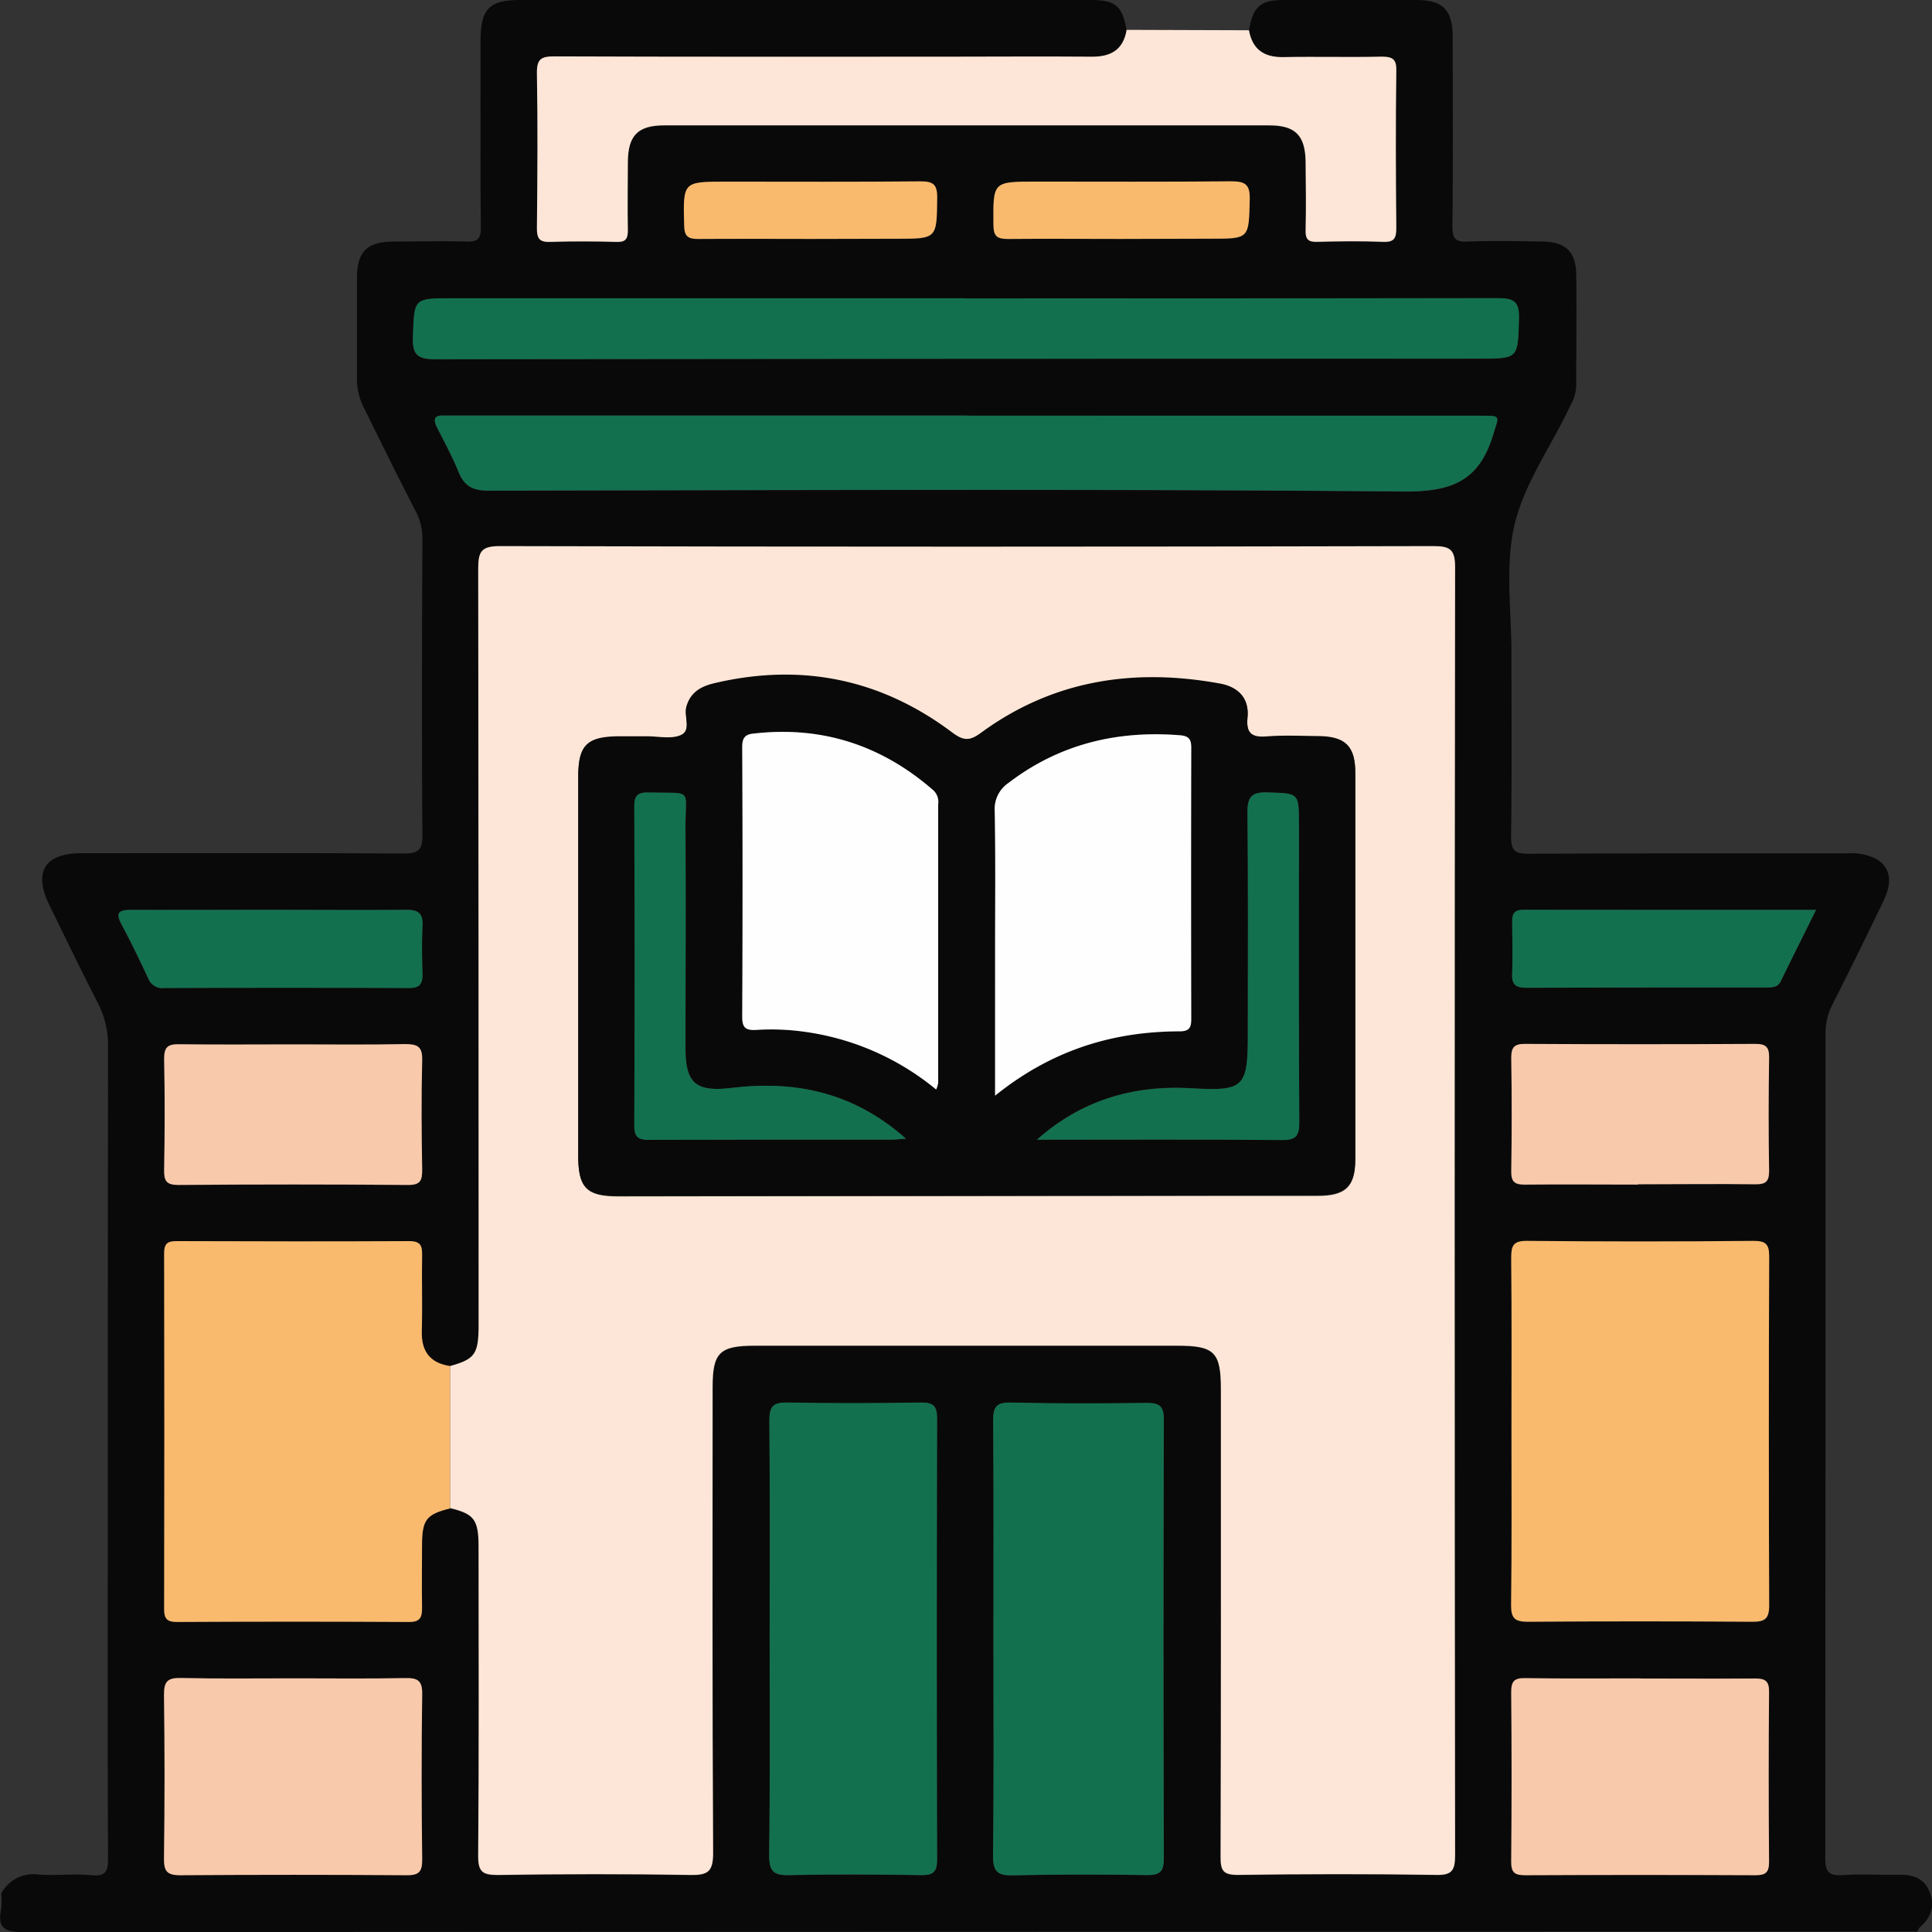 <svg xmlns="http://www.w3.org/2000/svg" viewBox="0 0 383.11 383.13"><rect x="0" y="0" width="383.11" height="383.13" fill="#333333" stroke="none"/><defs><style>.cls-1{fill:#0a0909;}.cls-2{fill:#fde6d7;}.cls-3{fill:#f9ba6e;}.cls-4{fill:#13704f;}.cls-5{fill:#f8c9ab;}.cls-6{fill:#fefefe;}</style></defs><g id="Layer_2" data-name="Layer 2"><g id="Isolation_Mode" data-name="Isolation Mode"><path class="cls-1" d="M247.66,6C248.54,1.24,249.9,0,254.59,0q13.08,0,26.17,0c5.43,0,7.3,1.92,7.31,7.51,0,12.46.08,24.93-.06,37.39,0,2.48.67,3.14,3.09,3,4.86-.19,9.72-.09,14.58,0,4.67,0,6.8,1.93,6.88,6.44.11,7.23,0,14.46,0,21.69a8.14,8.14,0,0,1-.95,4c-.24.44-.44.89-.66,1.34-3.69,7.6-8.83,14.86-10.67,22.89s-.54,17.09-.56,25.69c0,12,.1,23.93-.08,35.9,0,2.86.78,3.47,3.52,3.45,21.06-.12,42.13-.06,63.19-.08a10.74,10.74,0,0,1,5.77,1.14c2.69,1.63,3.23,4.42,1.39,8.25q-5,10.41-10.22,20.73A12.34,12.34,0,0,0,362,205q0,81.71-.05,163.42c0,2.87.76,3.59,3.5,3.41,3.72-.25,7.47,0,11.21-.08,2.73,0,4.92.7,6,3.46s.24,5.09-2,7a2.54,2.54,0,0,0-.45.81q-187.74,0-375.48.11c-3.84,0-5.27-.78-4.5-4.61a15.57,15.57,0,0,0,0-3,7.18,7.18,0,0,1,7.41-3.8c3.47.25,7-.21,10.46.13,3.1.31,3.33-1,3.32-3.58-.09-19.57-.05-39.14-.05-58.71q0-51,.05-102.09a18,18,0,0,0-2-8.54c-3.29-6.41-6.42-12.9-9.59-19.37-3.28-6.67-1-10.36,6.32-10.37,21.31,0,42.62-.06,63.93.06,2.92,0,3.7-.73,3.68-3.67-.14-19.57-.09-39.14,0-58.71a11.43,11.43,0,0,0-1.26-5.36C79,94.76,75.69,88,72.31,81.17a12.47,12.47,0,0,1-1.52-5.7c0-6.86,0-13.71,0-20.57.05-5,2.05-6.95,7.1-7,4.86,0,9.72-.14,14.57,0,2.32.09,2.91-.56,2.89-2.87-.12-12.34-.06-24.68-.06-37C95.33,1.74,97,0,103.21,0H216.12c5.1,0,6.4,1.09,7.29,6-.66,3.84-3,5.36-6.82,5.32-10-.12-19.94,0-29.91,0-25.54,0-51.09,0-76.63-.06-2.65,0-3.64.42-3.58,3.39.22,10.21.14,20.44,0,30.65,0,2.11.53,2.82,2.69,2.74,4.35-.16,8.72-.13,13.08,0,1.86.06,2.3-.62,2.26-2.35-.11-4.48-.06-9,0-13.46,0-5.28,2-7.29,7.21-7.3q60,0,120,0c5.19,0,7.14,2,7.19,7.32,0,4.49.08,9,0,13.46-.05,1.78.49,2.37,2.3,2.32,4.35-.12,8.72-.17,13.08,0,2.28.09,2.62-.84,2.6-2.82-.08-10.35-.12-20.69,0-31,0-2.35-.64-2.95-2.92-2.9-6.48.15-13,0-19.44.09C250.67,11.37,248.36,9.79,247.66,6ZM89.24,299.12c4.76,1.14,5.66,2.29,5.66,7.63,0,20.44.09,40.89-.08,61.33,0,3.21.89,3.83,3.91,3.79,12.71-.18,25.43-.21,38.14,0,3.47.06,4.56-.61,4.54-4.36-.18-30.79-.11-61.58-.1-92.37,0-6.84,1.4-8.22,8.36-8.22h83.75c7.41,0,8.67,1.25,8.67,8.66,0,30.92,0,61.83-.06,92.75,0,2.73.56,3.57,3.45,3.53,13.08-.18,26.17-.21,39.25,0,3.21.05,3.8-.88,3.8-3.91q-.13-127.71,0-255.42c0-3.52-1-4.17-4.3-4.16q-92.53.14-185.08,0c-3.76,0-4.34,1.09-4.33,4.53q.18,75,.08,150c0,5.69-.74,6.7-5.67,8.06-4-.61-5.71-2.95-5.59-7,.14-5,0-10,.06-14.94,0-1.9-.21-2.9-2.56-2.89-15.31.11-30.62.08-45.93,0-1.8,0-2.67.29-2.66,2.4q.11,35.29,0,70.6c0,2,.69,2.53,2.6,2.52q23-.09,45.93,0c2.32,0,2.65-1,2.61-2.9-.09-4.23-.07-8.46,0-12.7C83.75,301.31,84.63,300.26,89.24,299.12ZM299.72,283.9c0,11.47.07,22.93-.06,34.4,0,2.59.68,3.37,3.32,3.34q22.25-.19,44.48,0c2.57,0,3.38-.61,3.37-3.28q-.16-34.59,0-69.16c0-2.5-.74-3.09-3.15-3.08q-22.43.16-44.85,0c-2.84,0-3.18,1-3.15,3.45C299.78,261,299.72,272.44,299.72,283.9ZM197,325.06c0,14.32.1,28.65-.08,43,0,3.2,1,3.9,4,3.83,8.83-.21,17.68-.19,26.52-.05,2.59,0,3.36-.69,3.35-3.32q-.12-43.53,0-87.05c0-2.76-1-3.28-3.47-3.25-9,.11-17.93.14-26.89-.07-2.89-.06-3.51.89-3.48,3.61C197.06,296.17,197,310.62,197,325.06Zm-44.38-.41c0,14.44.09,28.9-.08,43.34,0,3.17.92,3.95,4,3.87,8.71-.2,17.43-.15,26.15,0,2.43,0,3.14-.66,3.14-3.12q-.12-43.73,0-87.44c0-2.46-.73-3.18-3.16-3.14-8.84.13-17.69.16-26.53,0-2.78-.05-3.59.73-3.56,3.54C152.69,296,152.62,310.32,152.62,324.65ZM191.71,82.43v0H90.78c-.87,0-1.74,0-2.61,0-2.09-.12-2.35.74-1.47,2.45,1.48,2.88,3,5.74,4.24,8.74,1.13,2.8,2.82,3.71,5.9,3.7,60.56-.11,121.11-.36,181.66.16,9.37.08,14.8-2.11,17.54-11.11,1.23-4,1.77-3.9-2.66-3.9Zm-.45-23.25v0H89.61c-7.65,0-7.44,0-7.73,7.62-.14,3.68,1,4.48,4.55,4.47q103.32-.18,206.65-.12c8.08,0,7.89,0,8.13-7.93.1-3.39-1-4.08-4.2-4.07C261.76,59.23,226.51,59.18,191.26,59.18Zm-133,273.63c-7.46,0-14.93.1-22.39-.06-2.57-.05-3.39.62-3.35,3.28q.23,16.23,0,32.48c0,2.54.56,3.38,3.25,3.35q22.4-.19,44.79,0c2.39,0,3.19-.54,3.16-3.05-.14-10.95-.16-21.91,0-32.86.05-2.79-1-3.23-3.44-3.18C73,332.9,65.62,332.81,58.28,332.81Zm266.92,0v0c-7.6,0-15.2.07-22.8-.05-2.15,0-2.74.66-2.72,2.76q.13,16.82,0,33.64c0,2.18.71,2.69,2.78,2.68q22.79-.13,45.59,0c2.09,0,2.78-.53,2.76-2.69q-.15-16.81,0-33.64c0-2.22-.76-2.7-2.8-2.68C340.4,332.9,332.8,332.84,325.2,332.84ZM58.3,207.1c-7.59,0-15.19.07-22.77,0-2.25,0-3,.53-3,2.9.15,7.34.13,14.68,0,22,0,2.21.45,3,2.85,3q22.77-.17,45.54,0c2.51,0,2.8-1,2.78-3.06-.11-7.21-.17-14.44,0-21.65.08-2.77-.95-3.27-3.42-3.22C73,207.19,65.64,207.1,58.3,207.1Zm266.53,27.8v0c7.73,0,15.45-.07,23.18,0,2,0,2.83-.44,2.79-2.66-.13-7.47-.12-15,0-22.43,0-2.14-.64-2.75-2.75-2.74q-22.82.1-45.61,0c-2.11,0-2.8.59-2.77,2.74q.18,11.21,0,22.43c0,2.11.57,2.77,2.72,2.73C309.87,234.83,317.35,234.9,324.83,234.9ZM53.7,180.42c-9.21,0-18.42,0-27.62,0-2.36,0-3.32.39-2,2.89,1.88,3.5,3.61,7.09,5.29,10.69a3,3,0,0,0,3.21,1.9q24.26-.06,48.52,0c1.92,0,2.7-.67,2.65-2.6-.08-3.24-.14-6.48,0-9.71.12-2.44-.76-3.22-3.21-3.19C71.62,180.49,62.66,180.42,53.7,180.42Zm306.41,0c-19.8,0-39,0-58.11,0-1.66,0-2.15.8-2.13,2.31,0,3.49.11,7,0,10.47-.09,2.24.95,2.69,2.92,2.68,15.83-.06,31.66-.05,47.49-.06,1.14,0,2.24,0,2.85-1.25C355.34,190,357.6,185.49,360.11,180.43ZM222,47.38H240c7.78,0,7.6,0,7.8-7.79.09-3.16-1.08-3.62-3.83-3.59-12.83.13-25.66.06-38.49.06-8.68,0-8.57,0-8.5,8.54,0,2.44.88,2.86,3,2.83C207.31,47.32,214.66,47.38,222,47.38Zm-61.07,0h16.81c8.14,0,8,0,8.09-8.14,0-2.7-.83-3.27-3.37-3.24-12.82.13-25.64.06-38.46.06-8.65,0-8.56,0-8.34,8.71.05,2.25.89,2.67,2.87,2.65C146,47.33,153.47,47.38,160.94,47.38Z"/><path class="cls-2" d="M247.66,6c.7,3.82,3,5.4,6.86,5.32,6.48-.13,13,.06,19.44-.09,2.28,0,3,.55,2.92,2.9-.14,10.34-.1,20.68,0,31,0,2-.32,2.91-2.6,2.82-4.36-.18-8.73-.13-13.08,0-1.81.05-2.35-.54-2.3-2.32.11-4.49.06-9,0-13.46-.05-5.29-2-7.32-7.19-7.32q-60,0-120,0c-5.23,0-7.17,2-7.21,7.3,0,4.49-.08,9,0,13.46,0,1.73-.4,2.41-2.26,2.35-4.36-.12-8.73-.15-13.08,0-2.16.08-2.71-.63-2.69-2.74.1-10.21.18-20.44,0-30.65-.06-3,.93-3.4,3.58-3.39,25.54.1,51.09.06,76.63.06,10,0,19.94-.08,29.91,0,3.85,0,6.16-1.48,6.82-5.32Z"/><path class="cls-2" d="M89.24,270.88c4.93-1.36,5.66-2.37,5.67-8.06q0-75-.08-150c0-3.44.57-4.54,4.33-4.53q92.54.23,185.08,0c3.27,0,4.31.64,4.3,4.16q-.17,127.71,0,255.42c0,3-.59,4-3.8,3.91-13.08-.21-26.17-.18-39.25,0-2.89,0-3.46-.8-3.45-3.53.1-30.92.06-61.83.06-92.75,0-7.41-1.26-8.66-8.67-8.66H149.67c-7,0-8.36,1.38-8.36,8.22,0,30.79-.08,61.58.1,92.37,0,3.75-1.07,4.42-4.54,4.36-12.71-.22-25.43-.19-38.14,0-3,0-3.93-.58-3.91-3.79.17-20.44.1-40.89.08-61.33,0-5.34-.9-6.49-5.66-7.63Zm102.48-33.73h69.53c5.61,0,7.49-1.81,7.5-7.26q0-38.32,0-76.64c0-5.21-2-7.11-7.28-7.18-3.37,0-6.74-.19-10.09.05-2.93.22-4.33-.4-4-3.74.38-3.84-1.81-6.07-5.52-6.74-17-3.09-33-.68-47.2,9.69-2.34,1.71-3.55,1.7-5.87,0-14.06-10.56-29.78-13.75-46.93-9.79-2.63.6-4.86,1.64-5.73,4.65-.56,1.94,1.09,4.77-1.19,5.71-1.92.8-4.42.2-6.66.21h-5.61c-6.29,0-8,1.72-8,8v75.14c0,6.32,1.65,8,7.91,8Z"/><path class="cls-3" d="M89.24,270.88v28.24c-4.61,1.14-5.49,2.19-5.55,6.91,0,4.24-.07,8.47,0,12.7,0,1.92-.29,2.92-2.61,2.9q-23-.13-45.93,0c-1.91,0-2.61-.53-2.6-2.52q.07-35.3,0-70.6c0-2.11.86-2.41,2.66-2.4,15.31.05,30.62.08,45.93,0,2.35,0,2.6,1,2.56,2.89-.09,5,.08,10-.06,14.94C83.53,267.93,85.23,270.27,89.24,270.88Z"/><path class="cls-3" d="M299.72,283.9c0-11.46.06-22.92-.05-34.39,0-2.42.31-3.48,3.15-3.45q22.43.23,44.85,0c2.41,0,3.16.58,3.15,3.08q-.13,34.58,0,69.16c0,2.67-.8,3.3-3.37,3.28q-22.23-.15-44.48,0c-2.64,0-3.35-.75-3.32-3.34C299.79,306.83,299.72,295.37,299.72,283.9Z"/><path class="cls-4" d="M197,325.06c0-14.44.06-28.89-.06-43.33,0-2.72.59-3.67,3.48-3.61,9,.21,17.93.18,26.89.07,2.47,0,3.48.49,3.47,3.25q-.15,43.51,0,87.05c0,2.63-.76,3.36-3.35,3.32-8.84-.14-17.69-.16-26.52.05-3,.07-4-.63-4-3.83C197.1,353.71,197,339.38,197,325.06Z"/><path class="cls-4" d="M152.62,324.65c0-14.33.07-28.65-.06-43,0-2.81.78-3.59,3.56-3.54,8.84.17,17.69.14,26.53,0,2.43,0,3.16.68,3.16,3.14q-.12,43.73,0,87.44c0,2.46-.71,3.16-3.14,3.12-8.72-.13-17.44-.18-26.15,0-3.06.08-4-.7-4-3.87C152.71,353.55,152.62,339.09,152.62,324.65Z"/><path class="cls-4" d="M191.71,82.43H293.38c4.43,0,3.89-.15,2.66,3.9-2.74,9-8.17,11.19-17.54,11.11-60.55-.52-121.1-.27-181.66-.16-3.08,0-4.77-.9-5.9-3.7-1.21-3-2.76-5.86-4.24-8.74-.88-1.71-.62-2.57,1.47-2.45.87,0,1.74,0,2.61,0H191.71Z"/><path class="cls-4" d="M191.26,59.18c35.25,0,70.5,0,105.75-.07,3.21,0,4.3.68,4.2,4.07-.24,7.92,0,7.93-8.13,7.93q-103.32,0-206.65.12c-3.56,0-4.69-.79-4.55-4.47.29-7.61.08-7.62,7.73-7.62H191.26Z"/><path class="cls-5" d="M58.28,332.81c7.34,0,14.69.09,22-.05,2.45-.05,3.49.39,3.44,3.18-.16,10.95-.14,21.91,0,32.86,0,2.51-.77,3.07-3.16,3.05q-22.39-.15-44.79,0c-2.69,0-3.28-.81-3.25-3.35q.21-16.25,0-32.48c0-2.66.78-3.33,3.35-3.28C43.35,332.91,50.82,332.81,58.28,332.81Z"/><path class="cls-5" d="M325.2,332.84c7.6,0,15.2.06,22.8,0,2,0,2.83.46,2.8,2.68q-.15,16.81,0,33.64c0,2.16-.67,2.7-2.76,2.69q-22.8-.1-45.59,0c-2.07,0-2.8-.5-2.78-2.68q.15-16.82,0-33.64c0-2.1.57-2.79,2.72-2.76,7.6.12,15.2.05,22.8.05Z"/><path class="cls-5" d="M58.3,207.1c7.34,0,14.68.09,22-.06,2.47,0,3.5.45,3.42,3.22-.19,7.21-.13,14.44,0,21.65,0,2.09-.27,3.08-2.78,3.06q-22.77-.19-45.54,0c-2.4,0-2.89-.78-2.85-3,.13-7.34.15-14.68,0-22,0-2.37.73-2.94,3-2.9C43.11,207.17,50.71,207.1,58.3,207.1Z"/><path class="cls-5" d="M324.83,234.9c-7.48,0-15-.07-22.43,0-2.15,0-2.76-.62-2.72-2.73q.17-11.22,0-22.43c0-2.15.66-2.75,2.77-2.74q22.8.13,45.61,0c2.11,0,2.78.6,2.75,2.74-.12,7.47-.13,15,0,22.43,0,2.22-.75,2.69-2.79,2.66-7.73-.11-15.45,0-23.18,0Z"/><path class="cls-4" d="M53.7,180.42c9,0,17.92.07,26.88,0,2.45,0,3.33.75,3.21,3.19-.16,3.23-.1,6.47,0,9.71,0,1.93-.73,2.61-2.65,2.6q-24.26-.08-48.52,0a3,3,0,0,1-3.21-1.9c-1.68-3.6-3.41-7.19-5.29-10.69-1.34-2.5-.38-2.91,2-2.89C35.28,180.46,44.49,180.42,53.7,180.42Z"/><path class="cls-4" d="M360.11,180.43c-2.51,5.06-4.77,9.59-7,14.13-.61,1.26-1.71,1.25-2.85,1.25-15.83,0-31.66,0-47.49.06-2,0-3-.44-2.92-2.68.13-3.49.06-7,0-10.47,0-1.51.47-2.31,2.13-2.31C321.15,180.44,340.31,180.43,360.11,180.43Z"/><path class="cls-3" d="M222,47.38c-7.35,0-14.7-.06-22,0-2.16,0-3-.39-3-2.83-.07-8.54-.18-8.54,8.5-8.54,12.83,0,25.66.07,38.49-.06,2.75,0,3.92.43,3.83,3.59-.2,7.79,0,7.79-7.8,7.79Z"/><path class="cls-3" d="M160.94,47.38c-7.47,0-14.94-.05-22.4,0-2,0-2.82-.4-2.87-2.65-.22-8.72-.31-8.71,8.34-8.71,12.82,0,25.64.07,38.46-.06,2.54,0,3.4.54,3.37,3.24-.08,8.14,0,8.14-8.09,8.14Z"/><path class="cls-1" d="M191.72,237.15H122.57c-6.26,0-7.91-1.66-7.91-8V154c0-6.24,1.72-7.93,8-8h5.61c2.24,0,4.74.59,6.66-.21,2.28-.94.63-3.77,1.19-5.71.87-3,3.1-4.05,5.73-4.65,17.15-4,32.87-.77,46.93,9.79,2.32,1.74,3.53,1.75,5.87,0,14.22-10.37,30.18-12.78,47.2-9.69,3.71.67,5.9,2.9,5.52,6.74-.33,3.34,1.07,4,4,3.74,3.35-.24,6.72-.08,10.09-.05,5.32.07,7.27,2,7.28,7.18q0,38.33,0,76.64c0,5.45-1.89,7.26-7.5,7.26Zm5.6-19.88c11.16-9,23.28-12.74,36.62-12.76,1.86,0,2.3-.7,2.3-2.41q-.08-26.88,0-53.77c0-1.65-.39-2.39-2.24-2.53-12.5-1-23.92,1.74-34,9.45a6.25,6.25,0,0,0-2.73,5.64c.17,9.33.07,18.67.07,28Zm-11.68-1.22a5.78,5.78,0,0,0,.39-1.3q0-27.65,0-55.29a3.15,3.15,0,0,0-.91-2.7c-10.29-9-22.19-12.88-35.83-11.28-1.76.2-2.13,1.09-2.12,2.73q.08,26.72,0,53.42c0,2.2.72,2.71,2.77,2.6a47.66,47.66,0,0,1,9.69.38A52.1,52.1,0,0,1,185.64,216.05Zm-6,9.75c-10.46-9.26-22-11.57-34.46-10.08-7,.85-9.22-.77-9.23-7.77,0-14.57.07-29.15,0-43.72-.06-8.07,1.77-6.87-7.46-7.08-2.22-.05-2.68.83-2.68,2.85q.09,31.58,0,63.16c0,2.39.79,2.88,3,2.87,16.06-.09,32.13-.05,48.2-.05C177.54,226,178.12,225.9,179.66,225.8Zm26,.18c16.16,0,32.32-.07,48.48.07,2.78,0,3.54-.68,3.53-3.5-.13-19.69-.07-39.37-.07-59.06,0-6.34,0-6.17-6.26-6.37-3.16-.1-4,.93-3.94,4,.15,14.7.07,29.41.07,44.11,0,10.58-.87,11.14-11.4,10.55C224.75,215.15,214.42,218.14,205.63,226Z"/><path class="cls-6" d="M197.32,217.27V188.89c0-9.33.1-18.67-.07-28a6.25,6.25,0,0,1,2.73-5.64c10.09-7.71,21.51-10.44,34-9.45,1.85.14,2.25.88,2.24,2.53q-.06,26.88,0,53.77c0,1.71-.44,2.41-2.3,2.41C220.6,204.53,208.48,208.27,197.32,217.27Z"/><path class="cls-6" d="M185.64,216.05a52.1,52.1,0,0,0-26-11.44,47.66,47.66,0,0,0-9.69-.38c-2.05.11-2.78-.4-2.77-2.6q.14-26.72,0-53.42c0-1.64.36-2.53,2.12-2.73,13.64-1.6,25.54,2.27,35.83,11.28a3.15,3.15,0,0,1,.91,2.7q0,27.64,0,55.29A5.78,5.78,0,0,1,185.64,216.05Z"/><path class="cls-4" d="M179.66,225.8c-1.54.1-2.12.18-2.69.18-16.07,0-32.14,0-48.2.05-2.21,0-3-.48-3-2.87q.15-31.57,0-63.16c0-2,.46-2.9,2.68-2.85,9.23.21,7.4-1,7.46,7.08.11,14.57,0,29.15,0,43.72,0,7,2.2,8.62,9.23,7.77C157.69,214.23,169.2,216.54,179.66,225.8Z"/><path class="cls-4" d="M205.63,226c8.79-7.84,19.12-10.83,30.41-10.2,10.53.59,11.4,0,11.4-10.55,0-14.7.08-29.41-.07-44.11,0-3.07.78-4.1,3.94-4,6.25.2,6.26,0,6.26,6.37,0,19.69-.06,39.37.07,59.06,0,2.82-.75,3.52-3.53,3.5C238,225.91,221.79,226,205.63,226Z"/></g></g></svg>